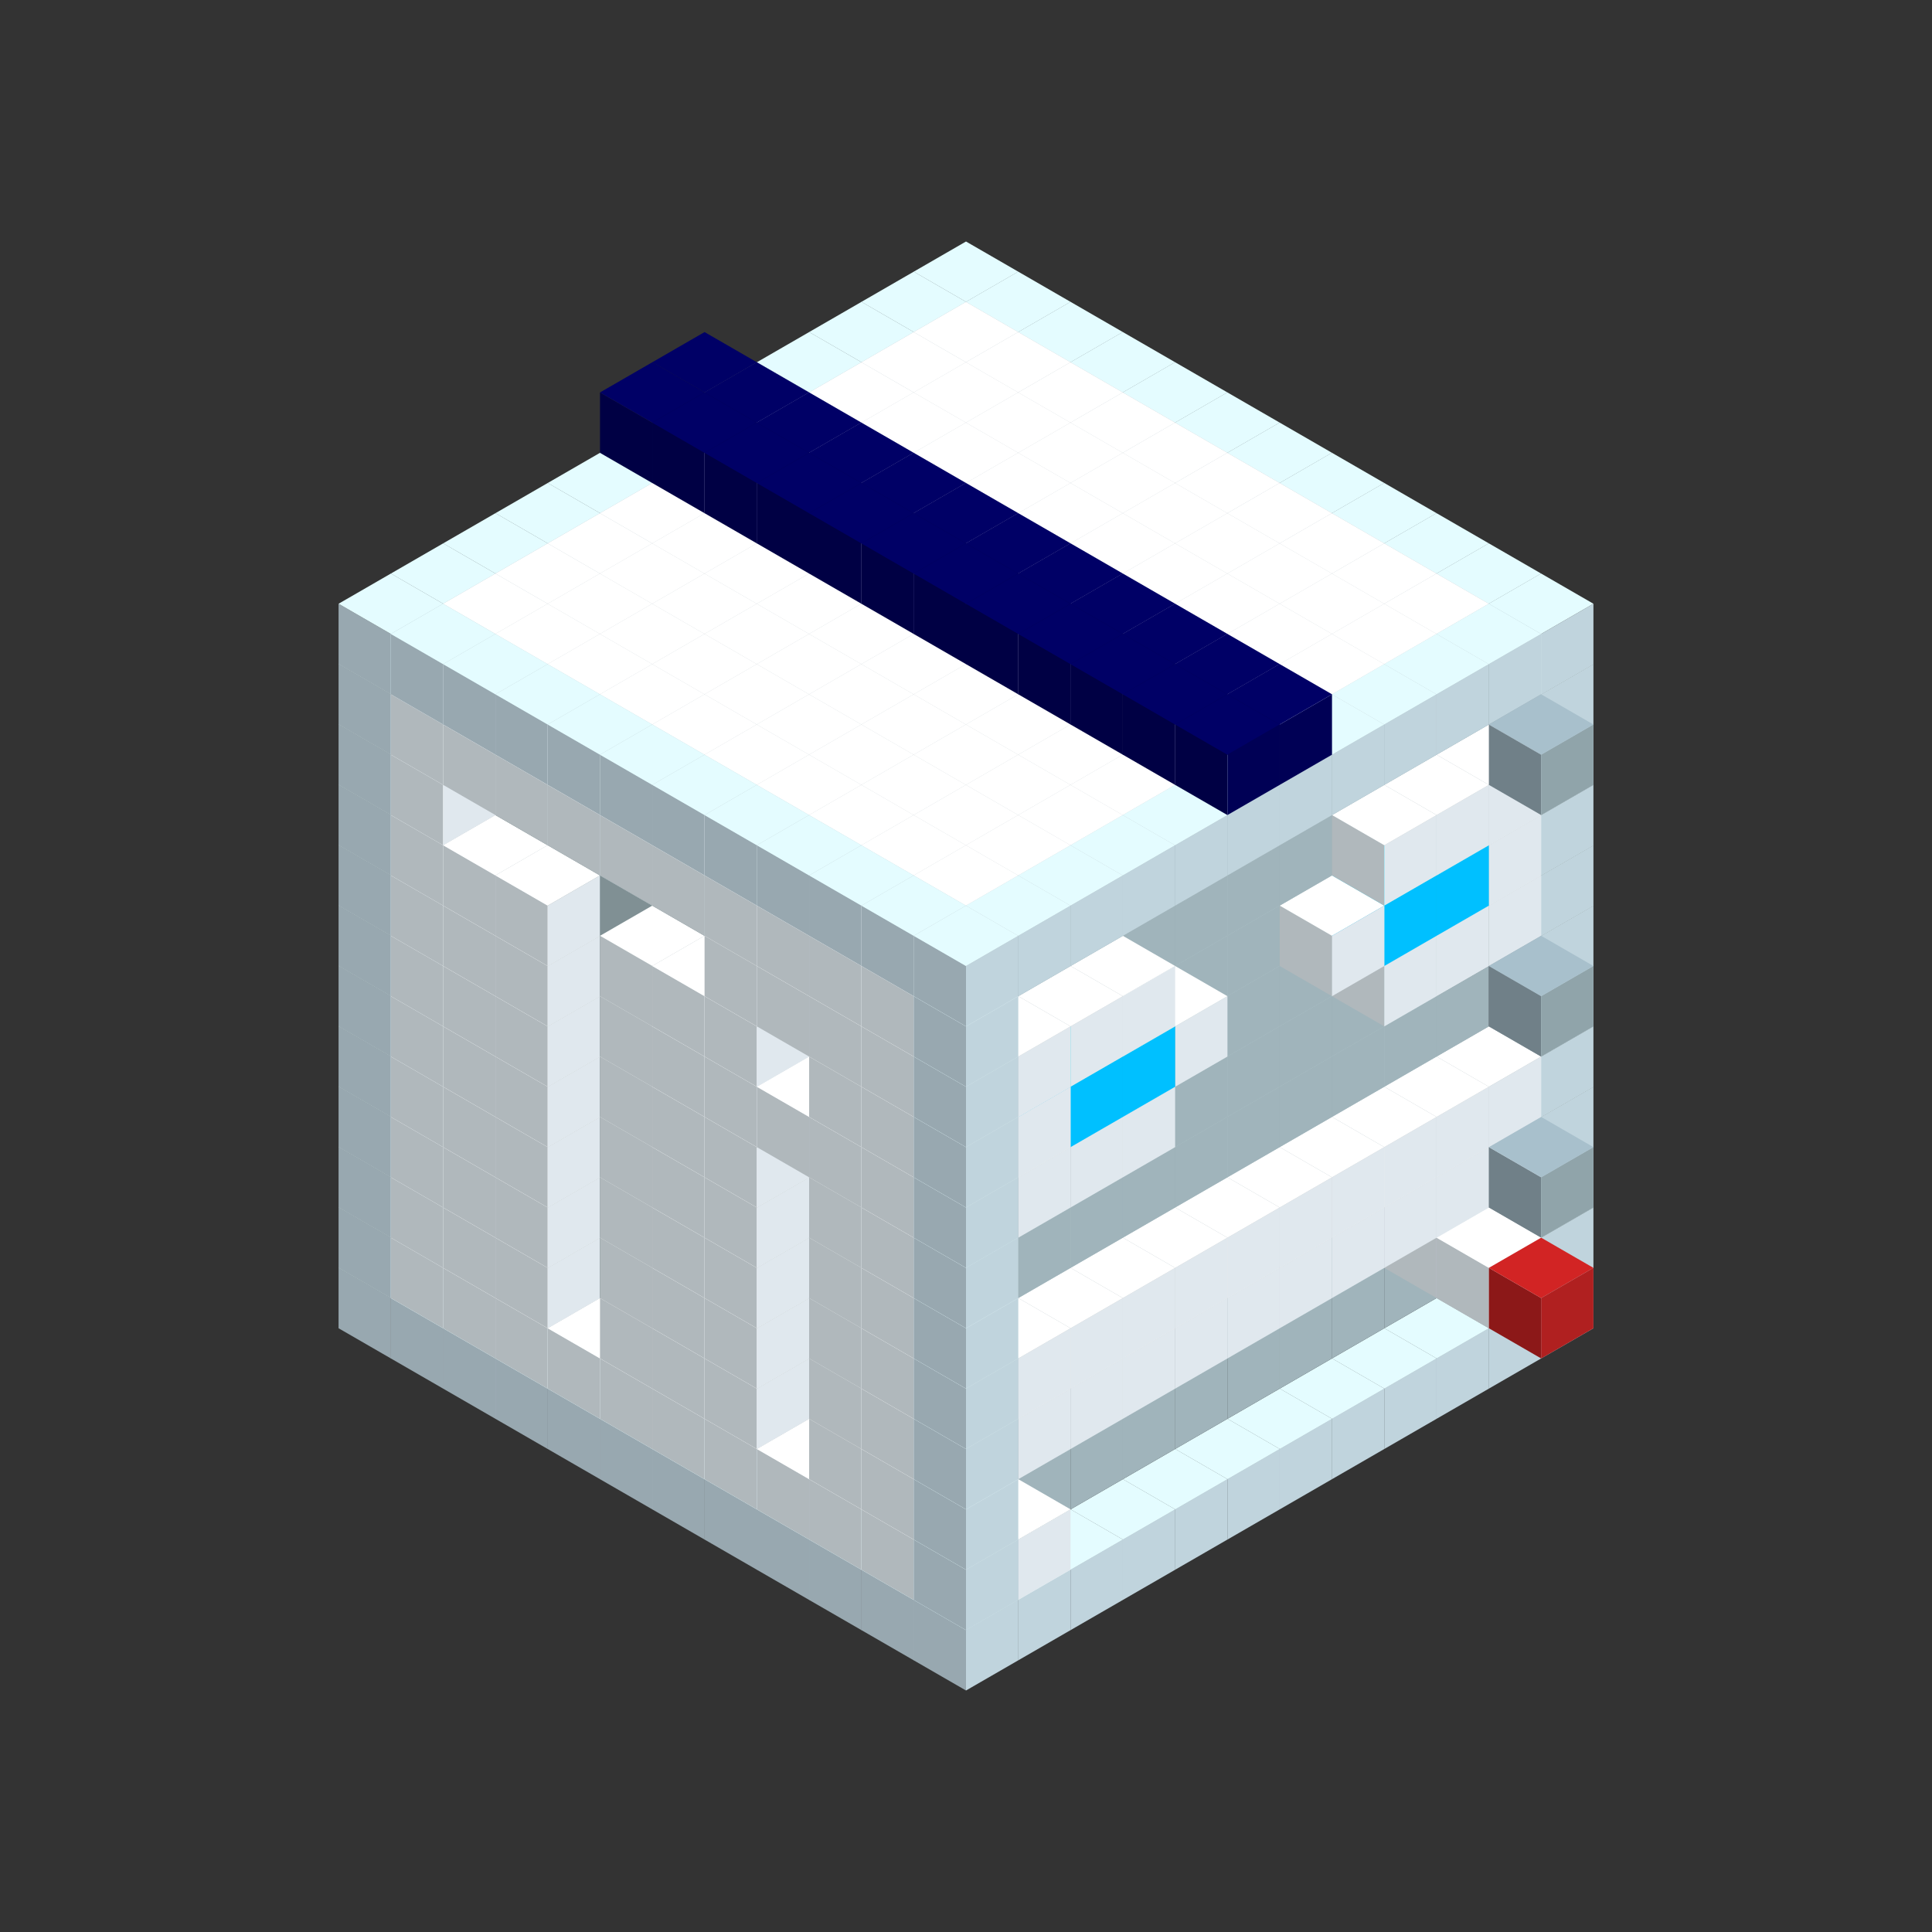 
<svg width='600' height='600' viewBox='4436371 5550000 3200000 3200000' xmlns='http://www.w3.org/2000/svg' xmlns:xlink='http://www.w3.org/1999/xlink'>
<rect x="4436371" y="5550000" width="3200000" height="3200000" fill="#333333" stroke="none"/>
<use xlink:href='#v-0x0000005e-4' transform='translate(983738,3600000)'/>
<use xlink:href='#v-0x0000005e-4' transform='translate(1070341,3650000)'/>
<use xlink:href='#v-0x0000005e-4' transform='translate(1156944,3700000)'/>
<use xlink:href='#v-0x0000005e-4' transform='translate(1243547,3750000)'/>
<use xlink:href='#v-0x0000005e-4' transform='translate(1330150,3800000)'/>
<use xlink:href='#v-0x0000005e-4' transform='translate(1416753,3850000)'/>
<use xlink:href='#v-0x0000005e-4' transform='translate(1503356,3900000)'/>
<use xlink:href='#v-0x0000005e-4' transform='translate(1589959,3950000)'/>
<use xlink:href='#v-0x0000005e-4' transform='translate(1676562,4000000)'/>
<use xlink:href='#v-0x0000005e-4' transform='translate(1763165,4050000)'/>
<use xlink:href='#v-0x0000005e-4' transform='translate(1849768,4100000)'/>
<use xlink:href='#v-0x0000005e-4' transform='translate(2889004,3600000)'/>
<use xlink:href='#v-0x0000005e-4' transform='translate(2802401,3650000)'/>
<use xlink:href='#v-0x0000005e-4' transform='translate(2715798,3700000)'/>
<use xlink:href='#v-0x0000005e-4' transform='translate(2629195,3750000)'/>
<use xlink:href='#v-0x0000005e-4' transform='translate(2542592,3800000)'/>
<use xlink:href='#v-0x0000005e-4' transform='translate(2455989,3850000)'/>
<use xlink:href='#v-0x0000005e-4' transform='translate(2369386,3900000)'/>
<use xlink:href='#v-0x0000005e-4' transform='translate(2282783,3950000)'/>
<use xlink:href='#v-0x0000005e-4' transform='translate(2196180,4000000)'/>
<use xlink:href='#v-0x0000005e-4' transform='translate(2109577,4050000)'/>
<use xlink:href='#v-0x0000005e-4' transform='translate(2022974,4100000)'/>
<use xlink:href='#v-0x0000005e-4' transform='translate(1936371,4150000)'/>
<use xlink:href='#v-0x0000005e-4' transform='translate(983738,3500000)'/>
<use xlink:href='#v-0x0000005e-1' transform='translate(1070341,3550000)'/>
<use xlink:href='#v-0x0000005e-1' transform='translate(1156944,3600000)'/>
<use xlink:href='#v-0x0000005e-1' transform='translate(1243547,3650000)'/>
<use xlink:href='#v-0x0000005e-1' transform='translate(1330150,3700000)'/>
<use xlink:href='#v-0x0000005e-1' transform='translate(1416753,3750000)'/>
<use xlink:href='#v-0x0000005e-1' transform='translate(1503356,3800000)'/>
<use xlink:href='#v-0x0000005e-1' transform='translate(1589959,3850000)'/>
<use xlink:href='#v-0x0000005e-1' transform='translate(1676562,3900000)'/>
<use xlink:href='#v-0x0000005e-1' transform='translate(1763165,3950000)'/>
<use xlink:href='#v-0x0000005e-2' transform='translate(2715798,3500000)'/>
<use xlink:href='#v-0x0000005e-2' transform='translate(2629195,3550000)'/>
<use xlink:href='#v-0x0000005e-2' transform='translate(2542592,3600000)'/>
<use xlink:href='#v-0x0000005e-2' transform='translate(2455989,3650000)'/>
<use xlink:href='#v-0x0000005e-2' transform='translate(2369386,3700000)'/>
<use xlink:href='#v-0x0000005e-2' transform='translate(2282783,3750000)'/>
<use xlink:href='#v-0x0000005e-2' transform='translate(2196180,3800000)'/>
<use xlink:href='#v-0x0000005e-2' transform='translate(2109577,3850000)'/>
<use xlink:href='#v-0x0000005e-2' transform='translate(2022974,3900000)'/>
<use xlink:href='#v-0x0000005e-2' transform='translate(1936371,3950000)'/>
<use xlink:href='#v-0x0000005e-1' transform='translate(1849768,4000000)'/>
<use xlink:href='#v-0x0000005e-4' transform='translate(2889004,3500000)'/>
<use xlink:href='#v-0x0000005e-1' transform='translate(2802401,3550000)'/>
<use xlink:href='#v-0x0000005e-1' transform='translate(2022974,4000000)'/>
<use xlink:href='#v-0x0000005e-4' transform='translate(1936371,4050000)'/>
<use xlink:href='#v-0x0000005e-4' transform='translate(983738,3400000)'/>
<use xlink:href='#v-0x0000005e-1' transform='translate(1070341,3450000)'/>
<use xlink:href='#v-0x0000005e-2' transform='translate(1243547,3450000)'/>
<use xlink:href='#v-0x0000005e-1' transform='translate(1156944,3500000)'/>
<use xlink:href='#v-0x0000005e-2' transform='translate(1330150,3500000)'/>
<use xlink:href='#v-0x0000005e-1' transform='translate(1243547,3550000)'/>
<use xlink:href='#v-0x0000005e-2' transform='translate(1416753,3550000)'/>
<use xlink:href='#v-0x0000005e-2' transform='translate(1503356,3600000)'/>
<use xlink:href='#v-0x0000005e-1' transform='translate(1416753,3650000)'/>
<use xlink:href='#v-0x0000005e-2' transform='translate(1589959,3650000)'/>
<use xlink:href='#v-0x0000005e-1' transform='translate(1503356,3700000)'/>
<use xlink:href='#v-0x0000005e-2' transform='translate(1676562,3700000)'/>
<use xlink:href='#v-0x0000005e-1' transform='translate(1589959,3750000)'/>
<use xlink:href='#v-0x0000005e-2' transform='translate(1763165,3750000)'/>
<use xlink:href='#v-0x0000005e-2' transform='translate(1849768,3800000)'/>
<use xlink:href='#v-0x0000005e-1' transform='translate(1763165,3850000)'/>
<use xlink:href='#v-0x0000005e-2' transform='translate(2715798,3400000)'/>
<use xlink:href='#v-0x0000005e-5' transform='translate(2629195,3450000)'/>
<use xlink:href='#v-0x0000005e-2' transform='translate(2542592,3500000)'/>
<use xlink:href='#v-0x0000005e-2' transform='translate(2455989,3550000)'/>
<use xlink:href='#v-0x0000005e-2' transform='translate(2369386,3600000)'/>
<use xlink:href='#v-0x0000005e-2' transform='translate(2282783,3650000)'/>
<use xlink:href='#v-0x0000005e-2' transform='translate(2196180,3700000)'/>
<use xlink:href='#v-0x0000005e-2' transform='translate(2109577,3750000)'/>
<use xlink:href='#v-0x0000005e-2' transform='translate(2022974,3800000)'/>
<use xlink:href='#v-0x0000005e-2' transform='translate(1936371,3850000)'/>
<use xlink:href='#v-0x0000005e-1' transform='translate(1849768,3900000)'/>
<use xlink:href='#v-0x0000005e-4' transform='translate(2889004,3400000)'/>
<use xlink:href='#v-0x0000005e-5' transform='translate(2715798,3500000)'/>
<use xlink:href='#v-0x0000005e-4' transform='translate(1936371,3950000)'/>
<use xlink:href='#v-0x0000005e-5' transform='translate(2802401,3550000)'/>
<use xlink:href='#v-0x0000005e-6' transform='translate(2889004,3600000)'/>
<use xlink:href='#v-0x0000005e-4' transform='translate(983738,3300000)'/>
<use xlink:href='#v-0x0000005e-1' transform='translate(1070341,3350000)'/>
<use xlink:href='#v-0x0000005e-2' transform='translate(1243547,3350000)'/>
<use xlink:href='#v-0x0000005e-1' transform='translate(1156944,3400000)'/>
<use xlink:href='#v-0x0000005e-2' transform='translate(1330150,3400000)'/>
<use xlink:href='#v-0x0000005e-1' transform='translate(1243547,3450000)'/>
<use xlink:href='#v-0x0000005e-2' transform='translate(1416753,3450000)'/>
<use xlink:href='#v-0x0000005e-2' transform='translate(1503356,3500000)'/>
<use xlink:href='#v-0x0000005e-1' transform='translate(1416753,3550000)'/>
<use xlink:href='#v-0x0000005e-2' transform='translate(1589959,3550000)'/>
<use xlink:href='#v-0x0000005e-1' transform='translate(1503356,3600000)'/>
<use xlink:href='#v-0x0000005e-2' transform='translate(1676562,3600000)'/>
<use xlink:href='#v-0x0000005e-1' transform='translate(1589959,3650000)'/>
<use xlink:href='#v-0x0000005e-2' transform='translate(1763165,3650000)'/>
<use xlink:href='#v-0x0000005e-2' transform='translate(1849768,3700000)'/>
<use xlink:href='#v-0x0000005e-1' transform='translate(1763165,3750000)'/>
<use xlink:href='#v-0x0000005e-2' transform='translate(2715798,3300000)'/>
<use xlink:href='#v-0x0000005e-2' transform='translate(2629195,3350000)'/>
<use xlink:href='#v-0x0000005e-2' transform='translate(2542592,3400000)'/>
<use xlink:href='#v-0x0000005e-2' transform='translate(2455989,3450000)'/>
<use xlink:href='#v-0x0000005e-2' transform='translate(2369386,3500000)'/>
<use xlink:href='#v-0x0000005e-2' transform='translate(2282783,3550000)'/>
<use xlink:href='#v-0x0000005e-2' transform='translate(2196180,3600000)'/>
<use xlink:href='#v-0x0000005e-2' transform='translate(2109577,3650000)'/>
<use xlink:href='#v-0x0000005e-2' transform='translate(2022974,3700000)'/>
<use xlink:href='#v-0x0000005e-2' transform='translate(1936371,3750000)'/>
<use xlink:href='#v-0x0000005e-1' transform='translate(1849768,3800000)'/>
<use xlink:href='#v-0x0000005e-4' transform='translate(2889004,3300000)'/>
<use xlink:href='#v-0x0000005e-1' transform='translate(2802401,3350000)'/>
<use xlink:href='#v-0x0000005e-1' transform='translate(2715798,3400000)'/>
<use xlink:href='#v-0x0000005e-1' transform='translate(2629195,3450000)'/>
<use xlink:href='#v-0x0000005e-1' transform='translate(2542592,3500000)'/>
<use xlink:href='#v-0x0000005e-1' transform='translate(2455989,3550000)'/>
<use xlink:href='#v-0x0000005e-1' transform='translate(2369386,3600000)'/>
<use xlink:href='#v-0x0000005e-1' transform='translate(2282783,3650000)'/>
<use xlink:href='#v-0x0000005e-1' transform='translate(2196180,3700000)'/>
<use xlink:href='#v-0x0000005e-1' transform='translate(2109577,3750000)'/>
<use xlink:href='#v-0x0000005e-1' transform='translate(2022974,3800000)'/>
<use xlink:href='#v-0x0000005e-4' transform='translate(1936371,3850000)'/>
<use xlink:href='#v-0x0000005e-4' transform='translate(983738,3200000)'/>
<use xlink:href='#v-0x0000005e-1' transform='translate(1070341,3250000)'/>
<use xlink:href='#v-0x0000005e-2' transform='translate(1243547,3250000)'/>
<use xlink:href='#v-0x0000005e-1' transform='translate(1156944,3300000)'/>
<use xlink:href='#v-0x0000005e-2' transform='translate(1330150,3300000)'/>
<use xlink:href='#v-0x0000005e-1' transform='translate(1243547,3350000)'/>
<use xlink:href='#v-0x0000005e-2' transform='translate(1416753,3350000)'/>
<use xlink:href='#v-0x0000005e-2' transform='translate(1503356,3400000)'/>
<use xlink:href='#v-0x0000005e-1' transform='translate(1416753,3450000)'/>
<use xlink:href='#v-0x0000005e-2' transform='translate(1589959,3450000)'/>
<use xlink:href='#v-0x0000005e-1' transform='translate(1503356,3500000)'/>
<use xlink:href='#v-0x0000005e-2' transform='translate(1676562,3500000)'/>
<use xlink:href='#v-0x0000005e-1' transform='translate(1589959,3550000)'/>
<use xlink:href='#v-0x0000005e-2' transform='translate(1763165,3550000)'/>
<use xlink:href='#v-0x0000005e-2' transform='translate(1849768,3600000)'/>
<use xlink:href='#v-0x0000005e-1' transform='translate(1763165,3650000)'/>
<use xlink:href='#v-0x0000005e-2' transform='translate(2715798,3200000)'/>
<use xlink:href='#v-0x0000005e-2' transform='translate(2629195,3250000)'/>
<use xlink:href='#v-0x0000005e-2' transform='translate(2542592,3300000)'/>
<use xlink:href='#v-0x0000005e-2' transform='translate(2455989,3350000)'/>
<use xlink:href='#v-0x0000005e-2' transform='translate(2369386,3400000)'/>
<use xlink:href='#v-0x0000005e-2' transform='translate(2282783,3450000)'/>
<use xlink:href='#v-0x0000005e-2' transform='translate(2196180,3500000)'/>
<use xlink:href='#v-0x0000005e-2' transform='translate(2109577,3550000)'/>
<use xlink:href='#v-0x0000005e-2' transform='translate(2022974,3600000)'/>
<use xlink:href='#v-0x0000005e-2' transform='translate(1936371,3650000)'/>
<use xlink:href='#v-0x0000005e-1' transform='translate(1849768,3700000)'/>
<use xlink:href='#v-0x0000005e-4' transform='translate(2889004,3200000)'/>
<use xlink:href='#v-0x0000005e-1' transform='translate(2802401,3250000)'/>
<use xlink:href='#v-0x0000005e-1' transform='translate(2715798,3300000)'/>
<use xlink:href='#v-0x0000005e-1' transform='translate(2629195,3350000)'/>
<use xlink:href='#v-0x0000005e-1' transform='translate(2542592,3400000)'/>
<use xlink:href='#v-0x0000005e-1' transform='translate(2455989,3450000)'/>
<use xlink:href='#v-0x0000005e-1' transform='translate(2369386,3500000)'/>
<use xlink:href='#v-0x0000005e-1' transform='translate(2282783,3550000)'/>
<use xlink:href='#v-0x0000005e-1' transform='translate(2196180,3600000)'/>
<use xlink:href='#v-0x0000005e-1' transform='translate(2109577,3650000)'/>
<use xlink:href='#v-0x0000005e-1' transform='translate(2022974,3700000)'/>
<use xlink:href='#v-0x0000005e-4' transform='translate(1936371,3750000)'/>
<use xlink:href='#v-0x0000005e-7' transform='translate(2889004,3400000)'/>
<use xlink:href='#v-0x0000005e-4' transform='translate(983738,3100000)'/>
<use xlink:href='#v-0x0000005e-1' transform='translate(1070341,3150000)'/>
<use xlink:href='#v-0x0000005e-2' transform='translate(1243547,3150000)'/>
<use xlink:href='#v-0x0000005e-1' transform='translate(1156944,3200000)'/>
<use xlink:href='#v-0x0000005e-2' transform='translate(1330150,3200000)'/>
<use xlink:href='#v-0x0000005e-1' transform='translate(1243547,3250000)'/>
<use xlink:href='#v-0x0000005e-2' transform='translate(1416753,3250000)'/>
<use xlink:href='#v-0x0000005e-2' transform='translate(1503356,3300000)'/>
<use xlink:href='#v-0x0000005e-1' transform='translate(1416753,3350000)'/>
<use xlink:href='#v-0x0000005e-2' transform='translate(1589959,3350000)'/>
<use xlink:href='#v-0x0000005e-1' transform='translate(1503356,3400000)'/>
<use xlink:href='#v-0x0000005e-2' transform='translate(1676562,3400000)'/>
<use xlink:href='#v-0x0000005e-1' transform='translate(1589959,3450000)'/>
<use xlink:href='#v-0x0000005e-2' transform='translate(1763165,3450000)'/>
<use xlink:href='#v-0x0000005e-2' transform='translate(1849768,3500000)'/>
<use xlink:href='#v-0x0000005e-1' transform='translate(1763165,3550000)'/>
<use xlink:href='#v-0x0000005e-2' transform='translate(2715798,3100000)'/>
<use xlink:href='#v-0x0000005e-2' transform='translate(2629195,3150000)'/>
<use xlink:href='#v-0x0000005e-2' transform='translate(2542592,3200000)'/>
<use xlink:href='#v-0x0000005e-2' transform='translate(2455989,3250000)'/>
<use xlink:href='#v-0x0000005e-2' transform='translate(2369386,3300000)'/>
<use xlink:href='#v-0x0000005e-2' transform='translate(2282783,3350000)'/>
<use xlink:href='#v-0x0000005e-2' transform='translate(2196180,3400000)'/>
<use xlink:href='#v-0x0000005e-2' transform='translate(2109577,3450000)'/>
<use xlink:href='#v-0x0000005e-2' transform='translate(2022974,3500000)'/>
<use xlink:href='#v-0x0000005e-2' transform='translate(1936371,3550000)'/>
<use xlink:href='#v-0x0000005e-1' transform='translate(1849768,3600000)'/>
<use xlink:href='#v-0x0000005e-4' transform='translate(2889004,3100000)'/>
<use xlink:href='#v-0x0000005e-4' transform='translate(1936371,3650000)'/>
<use xlink:href='#v-0x0000005e-4' transform='translate(983738,3000000)'/>
<use xlink:href='#v-0x0000005e-1' transform='translate(1070341,3050000)'/>
<use xlink:href='#v-0x0000005e-2' transform='translate(1243547,3050000)'/>
<use xlink:href='#v-0x0000005e-1' transform='translate(1156944,3100000)'/>
<use xlink:href='#v-0x0000005e-2' transform='translate(1330150,3100000)'/>
<use xlink:href='#v-0x0000005e-1' transform='translate(1243547,3150000)'/>
<use xlink:href='#v-0x0000005e-2' transform='translate(1416753,3150000)'/>
<use xlink:href='#v-0x0000005e-2' transform='translate(1503356,3200000)'/>
<use xlink:href='#v-0x0000005e-1' transform='translate(1416753,3250000)'/>
<use xlink:href='#v-0x0000005e-2' transform='translate(1589959,3250000)'/>
<use xlink:href='#v-0x0000005e-1' transform='translate(1503356,3300000)'/>
<use xlink:href='#v-0x0000005e-2' transform='translate(1676562,3300000)'/>
<use xlink:href='#v-0x0000005e-1' transform='translate(1589959,3350000)'/>
<use xlink:href='#v-0x0000005e-2' transform='translate(1763165,3350000)'/>
<use xlink:href='#v-0x0000005e-2' transform='translate(1849768,3400000)'/>
<use xlink:href='#v-0x0000005e-1' transform='translate(1763165,3450000)'/>
<use xlink:href='#v-0x0000005e-2' transform='translate(2715798,3000000)'/>
<use xlink:href='#v-0x0000005e-2' transform='translate(2629195,3050000)'/>
<use xlink:href='#v-0x0000005e-2' transform='translate(2542592,3100000)'/>
<use xlink:href='#v-0x0000005e-2' transform='translate(2455989,3150000)'/>
<use xlink:href='#v-0x0000005e-2' transform='translate(2369386,3200000)'/>
<use xlink:href='#v-0x0000005e-2' transform='translate(2282783,3250000)'/>
<use xlink:href='#v-0x0000005e-2' transform='translate(2196180,3300000)'/>
<use xlink:href='#v-0x0000005e-2' transform='translate(2109577,3350000)'/>
<use xlink:href='#v-0x0000005e-2' transform='translate(2022974,3400000)'/>
<use xlink:href='#v-0x0000005e-2' transform='translate(1936371,3450000)'/>
<use xlink:href='#v-0x0000005e-1' transform='translate(1849768,3500000)'/>
<use xlink:href='#v-0x0000005e-4' transform='translate(2889004,3000000)'/>
<use xlink:href='#v-0x0000005e-4' transform='translate(1936371,3550000)'/>
<use xlink:href='#v-0x0000005e-4' transform='translate(983738,2900000)'/>
<use xlink:href='#v-0x0000005e-1' transform='translate(1070341,2950000)'/>
<use xlink:href='#v-0x0000005e-2' transform='translate(1243547,2950000)'/>
<use xlink:href='#v-0x0000005e-1' transform='translate(1156944,3000000)'/>
<use xlink:href='#v-0x0000005e-2' transform='translate(1330150,3000000)'/>
<use xlink:href='#v-0x0000005e-1' transform='translate(1243547,3050000)'/>
<use xlink:href='#v-0x0000005e-2' transform='translate(1416753,3050000)'/>
<use xlink:href='#v-0x0000005e-2' transform='translate(1503356,3100000)'/>
<use xlink:href='#v-0x0000005e-1' transform='translate(1416753,3150000)'/>
<use xlink:href='#v-0x0000005e-2' transform='translate(1589959,3150000)'/>
<use xlink:href='#v-0x0000005e-1' transform='translate(1503356,3200000)'/>
<use xlink:href='#v-0x0000005e-2' transform='translate(1676562,3200000)'/>
<use xlink:href='#v-0x0000005e-1' transform='translate(1589959,3250000)'/>
<use xlink:href='#v-0x0000005e-2' transform='translate(1763165,3250000)'/>
<use xlink:href='#v-0x0000005e-1' transform='translate(1676562,3300000)'/>
<use xlink:href='#v-0x0000005e-2' transform='translate(1849768,3300000)'/>
<use xlink:href='#v-0x0000005e-1' transform='translate(1763165,3350000)'/>
<use xlink:href='#v-0x0000005e-2' transform='translate(2715798,2900000)'/>
<use xlink:href='#v-0x0000005e-2' transform='translate(2629195,2950000)'/>
<use xlink:href='#v-0x0000005e-2' transform='translate(2542592,3000000)'/>
<use xlink:href='#v-0x0000005e-2' transform='translate(2455989,3050000)'/>
<use xlink:href='#v-0x0000005e-2' transform='translate(2369386,3100000)'/>
<use xlink:href='#v-0x0000005e-2' transform='translate(2282783,3150000)'/>
<use xlink:href='#v-0x0000005e-2' transform='translate(2196180,3200000)'/>
<use xlink:href='#v-0x0000005e-2' transform='translate(2109577,3250000)'/>
<use xlink:href='#v-0x0000005e-2' transform='translate(2022974,3300000)'/>
<use xlink:href='#v-0x0000005e-2' transform='translate(1936371,3350000)'/>
<use xlink:href='#v-0x0000005e-1' transform='translate(1849768,3400000)'/>
<use xlink:href='#v-0x0000005e-4' transform='translate(2889004,2900000)'/>
<use xlink:href='#v-0x0000005e-1' transform='translate(2802401,2950000)'/>
<use xlink:href='#v-0x0000005e-1' transform='translate(2715798,3000000)'/>
<use xlink:href='#v-0x0000005e-1' transform='translate(2629195,3050000)'/>
<use xlink:href='#v-0x0000005e-1' transform='translate(2196180,3300000)'/>
<use xlink:href='#v-0x0000005e-1' transform='translate(2109577,3350000)'/>
<use xlink:href='#v-0x0000005e-1' transform='translate(2022974,3400000)'/>
<use xlink:href='#v-0x0000005e-4' transform='translate(1936371,3450000)'/>
<use xlink:href='#v-0x0000005e-7' transform='translate(2889004,3100000)'/>
<use xlink:href='#v-0x0000005e-4' transform='translate(983738,2800000)'/>
<use xlink:href='#v-0x0000005e-1' transform='translate(1070341,2850000)'/>
<use xlink:href='#v-0x0000005e-2' transform='translate(1243547,2850000)'/>
<use xlink:href='#v-0x0000005e-1' transform='translate(1156944,2900000)'/>
<use xlink:href='#v-0x0000005e-2' transform='translate(1330150,2900000)'/>
<use xlink:href='#v-0x0000005e-1' transform='translate(1243547,2950000)'/>
<use xlink:href='#v-0x0000005e-2' transform='translate(1416753,2950000)'/>
<use xlink:href='#v-0x0000005e-2' transform='translate(1503356,3000000)'/>
<use xlink:href='#v-0x0000005e-1' transform='translate(1416753,3050000)'/>
<use xlink:href='#v-0x0000005e-2' transform='translate(1589959,3050000)'/>
<use xlink:href='#v-0x0000005e-1' transform='translate(1503356,3100000)'/>
<use xlink:href='#v-0x0000005e-2' transform='translate(1676562,3100000)'/>
<use xlink:href='#v-0x0000005e-1' transform='translate(1589959,3150000)'/>
<use xlink:href='#v-0x0000005e-2' transform='translate(1763165,3150000)'/>
<use xlink:href='#v-0x0000005e-2' transform='translate(1849768,3200000)'/>
<use xlink:href='#v-0x0000005e-1' transform='translate(1763165,3250000)'/>
<use xlink:href='#v-0x0000005e-2' transform='translate(2715798,2800000)'/>
<use xlink:href='#v-0x0000005e-2' transform='translate(2629195,2850000)'/>
<use xlink:href='#v-0x0000005e-2' transform='translate(2542592,2900000)'/>
<use xlink:href='#v-0x0000005e-2' transform='translate(2455989,2950000)'/>
<use xlink:href='#v-0x0000005e-2' transform='translate(2369386,3000000)'/>
<use xlink:href='#v-0x0000005e-2' transform='translate(2282783,3050000)'/>
<use xlink:href='#v-0x0000005e-2' transform='translate(2196180,3100000)'/>
<use xlink:href='#v-0x0000005e-2' transform='translate(2109577,3150000)'/>
<use xlink:href='#v-0x0000005e-2' transform='translate(2022974,3200000)'/>
<use xlink:href='#v-0x0000005e-2' transform='translate(1936371,3250000)'/>
<use xlink:href='#v-0x0000005e-1' transform='translate(1849768,3300000)'/>
<use xlink:href='#v-0x0000005e-4' transform='translate(2889004,2800000)'/>
<use xlink:href='#v-0x0000005e-1' transform='translate(2802401,2850000)'/>
<use xlink:href='#v-0x0000005e-3' transform='translate(2715798,2900000)'/>
<use xlink:href='#v-0x0000005e-3' transform='translate(2629195,2950000)'/>
<use xlink:href='#v-0x0000005e-1' transform='translate(2542592,3000000)'/>
<use xlink:href='#v-0x0000005e-1' transform='translate(2282783,3150000)'/>
<use xlink:href='#v-0x0000005e-3' transform='translate(2196180,3200000)'/>
<use xlink:href='#v-0x0000005e-3' transform='translate(2109577,3250000)'/>
<use xlink:href='#v-0x0000005e-1' transform='translate(2022974,3300000)'/>
<use xlink:href='#v-0x0000005e-4' transform='translate(1936371,3350000)'/>
<use xlink:href='#v-0x0000005e-4' transform='translate(983738,2700000)'/>
<use xlink:href='#v-0x0000005e-1' transform='translate(1070341,2750000)'/>
<use xlink:href='#v-0x0000005e-2' transform='translate(1243547,2750000)'/>
<use xlink:href='#v-0x0000005e-2' transform='translate(1330150,2800000)'/>
<use xlink:href='#v-0x0000005e-2' transform='translate(1416753,2850000)'/>
<use xlink:href='#v-0x0000005e-2' transform='translate(1503356,2900000)'/>
<use xlink:href='#v-0x0000005e-2' transform='translate(1589959,2950000)'/>
<use xlink:href='#v-0x0000005e-2' transform='translate(1676562,3000000)'/>
<use xlink:href='#v-0x0000005e-1' transform='translate(1589959,3050000)'/>
<use xlink:href='#v-0x0000005e-2' transform='translate(1763165,3050000)'/>
<use xlink:href='#v-0x0000005e-1' transform='translate(1676562,3100000)'/>
<use xlink:href='#v-0x0000005e-2' transform='translate(1849768,3100000)'/>
<use xlink:href='#v-0x0000005e-1' transform='translate(1763165,3150000)'/>
<use xlink:href='#v-0x0000005e-2' transform='translate(2715798,2700000)'/>
<use xlink:href='#v-0x0000005e-2' transform='translate(2629195,2750000)'/>
<use xlink:href='#v-0x0000005e-2' transform='translate(2542592,2800000)'/>
<use xlink:href='#v-0x0000005e-2' transform='translate(2455989,2850000)'/>
<use xlink:href='#v-0x0000005e-2' transform='translate(2369386,2900000)'/>
<use xlink:href='#v-0x0000005e-2' transform='translate(2282783,2950000)'/>
<use xlink:href='#v-0x0000005e-2' transform='translate(2196180,3000000)'/>
<use xlink:href='#v-0x0000005e-2' transform='translate(2109577,3050000)'/>
<use xlink:href='#v-0x0000005e-2' transform='translate(2022974,3100000)'/>
<use xlink:href='#v-0x0000005e-2' transform='translate(1936371,3150000)'/>
<use xlink:href='#v-0x0000005e-1' transform='translate(1849768,3200000)'/>
<use xlink:href='#v-0x0000005e-4' transform='translate(2889004,2700000)'/>
<use xlink:href='#v-0x0000005e-1' transform='translate(2802401,2750000)'/>
<use xlink:href='#v-0x0000005e-1' transform='translate(2715798,2800000)'/>
<use xlink:href='#v-0x0000005e-1' transform='translate(2629195,2850000)'/>
<use xlink:href='#v-0x0000005e-1' transform='translate(2196180,3100000)'/>
<use xlink:href='#v-0x0000005e-1' transform='translate(2109577,3150000)'/>
<use xlink:href='#v-0x0000005e-1' transform='translate(2022974,3200000)'/>
<use xlink:href='#v-0x0000005e-4' transform='translate(1936371,3250000)'/>
<use xlink:href='#v-0x0000005e-4' transform='translate(983738,2600000)'/>
<use xlink:href='#v-0x0000005e-1' transform='translate(1070341,2650000)'/>
<use xlink:href='#v-0x0000005e-1' transform='translate(1156944,2700000)'/>
<use xlink:href='#v-0x0000005e-1' transform='translate(1243547,2750000)'/>
<use xlink:href='#v-0x0000005e-1' transform='translate(1330150,2800000)'/>
<use xlink:href='#v-0x0000005e-1' transform='translate(1416753,2850000)'/>
<use xlink:href='#v-0x0000005e-1' transform='translate(1503356,2900000)'/>
<use xlink:href='#v-0x0000005e-1' transform='translate(1589959,2950000)'/>
<use xlink:href='#v-0x0000005e-1' transform='translate(1676562,3000000)'/>
<use xlink:href='#v-0x0000005e-1' transform='translate(1763165,3050000)'/>
<use xlink:href='#v-0x0000005e-2' transform='translate(2715798,2600000)'/>
<use xlink:href='#v-0x0000005e-2' transform='translate(2629195,2650000)'/>
<use xlink:href='#v-0x0000005e-2' transform='translate(2542592,2700000)'/>
<use xlink:href='#v-0x0000005e-2' transform='translate(2455989,2750000)'/>
<use xlink:href='#v-0x0000005e-2' transform='translate(2369386,2800000)'/>
<use xlink:href='#v-0x0000005e-2' transform='translate(2282783,2850000)'/>
<use xlink:href='#v-0x0000005e-2' transform='translate(2196180,2900000)'/>
<use xlink:href='#v-0x0000005e-2' transform='translate(2109577,2950000)'/>
<use xlink:href='#v-0x0000005e-2' transform='translate(2022974,3000000)'/>
<use xlink:href='#v-0x0000005e-2' transform='translate(1936371,3050000)'/>
<use xlink:href='#v-0x0000005e-1' transform='translate(1849768,3100000)'/>
<use xlink:href='#v-0x0000005e-4' transform='translate(2889004,2600000)'/>
<use xlink:href='#v-0x0000005e-4' transform='translate(1936371,3150000)'/>
<use xlink:href='#v-0x0000005e-4' transform='translate(1936371,1950000)'/>
<use xlink:href='#v-0x0000005e-4' transform='translate(1849768,2000000)'/>
<use xlink:href='#v-0x0000005e-4' transform='translate(1763165,2050000)'/>
<use xlink:href='#v-0x0000005e-4' transform='translate(1676562,2100000)'/>
<use xlink:href='#v-0x0000005e-4' transform='translate(1589959,2150000)'/>
<use xlink:href='#v-0x0000005e-4' transform='translate(1503356,2200000)'/>
<use xlink:href='#v-0x0000005e-4' transform='translate(1416753,2250000)'/>
<use xlink:href='#v-0x0000005e-4' transform='translate(1330150,2300000)'/>
<use xlink:href='#v-0x0000005e-4' transform='translate(1243547,2350000)'/>
<use xlink:href='#v-0x0000005e-4' transform='translate(1156944,2400000)'/>
<use xlink:href='#v-0x0000005e-4' transform='translate(1070341,2450000)'/>
<use xlink:href='#v-0x0000005e-4' transform='translate(983738,2500000)'/>
<use xlink:href='#v-0x0000005e-4' transform='translate(2022974,2000000)'/>
<use xlink:href='#v-0x0000005e-1' transform='translate(1936371,2050000)'/>
<use xlink:href='#v-0x0000005e-1' transform='translate(1849768,2100000)'/>
<use xlink:href='#v-0x0000005e-1' transform='translate(1763165,2150000)'/>
<use xlink:href='#v-0x0000005e-1' transform='translate(1676562,2200000)'/>
<use xlink:href='#v-0x0000005e-1' transform='translate(1589959,2250000)'/>
<use xlink:href='#v-0x0000005e-1' transform='translate(1503356,2300000)'/>
<use xlink:href='#v-0x0000005e-1' transform='translate(1416753,2350000)'/>
<use xlink:href='#v-0x0000005e-1' transform='translate(1330150,2400000)'/>
<use xlink:href='#v-0x0000005e-1' transform='translate(1243547,2450000)'/>
<use xlink:href='#v-0x0000005e-1' transform='translate(1156944,2500000)'/>
<use xlink:href='#v-0x0000005e-4' transform='translate(1070341,2550000)'/>
<use xlink:href='#v-0x0000005e-4' transform='translate(2109577,2050000)'/>
<use xlink:href='#v-0x0000005e-1' transform='translate(2022974,2100000)'/>
<use xlink:href='#v-0x0000005e-1' transform='translate(1936371,2150000)'/>
<use xlink:href='#v-0x0000005e-1' transform='translate(1849768,2200000)'/>
<use xlink:href='#v-0x0000005e-1' transform='translate(1763165,2250000)'/>
<use xlink:href='#v-0x0000005e-1' transform='translate(1676562,2300000)'/>
<use xlink:href='#v-0x0000005e-1' transform='translate(1589959,2350000)'/>
<use xlink:href='#v-0x0000005e-1' transform='translate(1503356,2400000)'/>
<use xlink:href='#v-0x0000005e-1' transform='translate(1416753,2450000)'/>
<use xlink:href='#v-0x0000005e-1' transform='translate(1330150,2500000)'/>
<use xlink:href='#v-0x0000005e-1' transform='translate(1243547,2550000)'/>
<use xlink:href='#v-0x0000005e-4' transform='translate(1156944,2600000)'/>
<use xlink:href='#v-0x0000005e-4' transform='translate(2196180,2100000)'/>
<use xlink:href='#v-0x0000005e-1' transform='translate(2109577,2150000)'/>
<use xlink:href='#v-0x0000005e-1' transform='translate(2022974,2200000)'/>
<use xlink:href='#v-0x0000005e-1' transform='translate(1936371,2250000)'/>
<use xlink:href='#v-0x0000005e-1' transform='translate(1849768,2300000)'/>
<use xlink:href='#v-0x0000005e-1' transform='translate(1763165,2350000)'/>
<use xlink:href='#v-0x0000005e-1' transform='translate(1676562,2400000)'/>
<use xlink:href='#v-0x0000005e-1' transform='translate(1589959,2450000)'/>
<use xlink:href='#v-0x0000005e-1' transform='translate(1503356,2500000)'/>
<use xlink:href='#v-0x0000005e-1' transform='translate(1416753,2550000)'/>
<use xlink:href='#v-0x0000005e-1' transform='translate(1330150,2600000)'/>
<use xlink:href='#v-0x0000005e-4' transform='translate(1243547,2650000)'/>
<use xlink:href='#v-0x0000005e-4' transform='translate(2282783,2150000)'/>
<use xlink:href='#v-0x0000005e-1' transform='translate(2196180,2200000)'/>
<use xlink:href='#v-0x0000005e-1' transform='translate(2109577,2250000)'/>
<use xlink:href='#v-0x0000005e-1' transform='translate(2022974,2300000)'/>
<use xlink:href='#v-0x0000005e-1' transform='translate(1936371,2350000)'/>
<use xlink:href='#v-0x0000005e-1' transform='translate(1849768,2400000)'/>
<use xlink:href='#v-0x0000005e-1' transform='translate(1763165,2450000)'/>
<use xlink:href='#v-0x0000005e-1' transform='translate(1676562,2500000)'/>
<use xlink:href='#v-0x0000005e-1' transform='translate(1589959,2550000)'/>
<use xlink:href='#v-0x0000005e-1' transform='translate(1503356,2600000)'/>
<use xlink:href='#v-0x0000005e-1' transform='translate(1416753,2650000)'/>
<use xlink:href='#v-0x0000005e-4' transform='translate(1330150,2700000)'/>
<use xlink:href='#v-0x0000005e-4' transform='translate(2369386,2200000)'/>
<use xlink:href='#v-0x0000005e-1' transform='translate(2282783,2250000)'/>
<use xlink:href='#v-0x0000005e-1' transform='translate(2196180,2300000)'/>
<use xlink:href='#v-0x0000005e-1' transform='translate(2109577,2350000)'/>
<use xlink:href='#v-0x0000005e-1' transform='translate(2022974,2400000)'/>
<use xlink:href='#v-0x0000005e-1' transform='translate(1936371,2450000)'/>
<use xlink:href='#v-0x0000005e-1' transform='translate(1849768,2500000)'/>
<use xlink:href='#v-0x0000005e-1' transform='translate(1763165,2550000)'/>
<use xlink:href='#v-0x0000005e-1' transform='translate(1676562,2600000)'/>
<use xlink:href='#v-0x0000005e-1' transform='translate(1589959,2650000)'/>
<use xlink:href='#v-0x0000005e-1' transform='translate(1503356,2700000)'/>
<use xlink:href='#v-0x0000005e-4' transform='translate(1416753,2750000)'/>
<use xlink:href='#v-0x0000005e-4' transform='translate(2455989,2250000)'/>
<use xlink:href='#v-0x0000005e-1' transform='translate(2369386,2300000)'/>
<use xlink:href='#v-0x0000005e-1' transform='translate(2282783,2350000)'/>
<use xlink:href='#v-0x0000005e-1' transform='translate(2196180,2400000)'/>
<use xlink:href='#v-0x0000005e-1' transform='translate(2109577,2450000)'/>
<use xlink:href='#v-0x0000005e-1' transform='translate(2022974,2500000)'/>
<use xlink:href='#v-0x0000005e-1' transform='translate(1936371,2550000)'/>
<use xlink:href='#v-0x0000005e-1' transform='translate(1849768,2600000)'/>
<use xlink:href='#v-0x0000005e-1' transform='translate(1763165,2650000)'/>
<use xlink:href='#v-0x0000005e-1' transform='translate(1676562,2700000)'/>
<use xlink:href='#v-0x0000005e-1' transform='translate(1589959,2750000)'/>
<use xlink:href='#v-0x0000005e-4' transform='translate(1503356,2800000)'/>
<use xlink:href='#v-0x0000005e-4' transform='translate(2542592,2300000)'/>
<use xlink:href='#v-0x0000005e-1' transform='translate(2455989,2350000)'/>
<use xlink:href='#v-0x0000005e-1' transform='translate(2369386,2400000)'/>
<use xlink:href='#v-0x0000005e-1' transform='translate(2282783,2450000)'/>
<use xlink:href='#v-0x0000005e-1' transform='translate(2196180,2500000)'/>
<use xlink:href='#v-0x0000005e-1' transform='translate(2109577,2550000)'/>
<use xlink:href='#v-0x0000005e-1' transform='translate(2022974,2600000)'/>
<use xlink:href='#v-0x0000005e-1' transform='translate(1936371,2650000)'/>
<use xlink:href='#v-0x0000005e-1' transform='translate(1849768,2700000)'/>
<use xlink:href='#v-0x0000005e-1' transform='translate(1763165,2750000)'/>
<use xlink:href='#v-0x0000005e-1' transform='translate(1676562,2800000)'/>
<use xlink:href='#v-0x0000005e-4' transform='translate(1589959,2850000)'/>
<use xlink:href='#v-0x0000005e-4' transform='translate(2629195,2350000)'/>
<use xlink:href='#v-0x0000005e-1' transform='translate(2542592,2400000)'/>
<use xlink:href='#v-0x0000005e-1' transform='translate(2455989,2450000)'/>
<use xlink:href='#v-0x0000005e-1' transform='translate(2369386,2500000)'/>
<use xlink:href='#v-0x0000005e-1' transform='translate(2282783,2550000)'/>
<use xlink:href='#v-0x0000005e-1' transform='translate(2196180,2600000)'/>
<use xlink:href='#v-0x0000005e-1' transform='translate(2109577,2650000)'/>
<use xlink:href='#v-0x0000005e-1' transform='translate(2022974,2700000)'/>
<use xlink:href='#v-0x0000005e-1' transform='translate(1936371,2750000)'/>
<use xlink:href='#v-0x0000005e-1' transform='translate(1849768,2800000)'/>
<use xlink:href='#v-0x0000005e-1' transform='translate(1763165,2850000)'/>
<use xlink:href='#v-0x0000005e-4' transform='translate(1676562,2900000)'/>
<use xlink:href='#v-0x0000005e-4' transform='translate(2715798,2400000)'/>
<use xlink:href='#v-0x0000005e-1' transform='translate(2629195,2450000)'/>
<use xlink:href='#v-0x0000005e-1' transform='translate(2542592,2500000)'/>
<use xlink:href='#v-0x0000005e-1' transform='translate(2455989,2550000)'/>
<use xlink:href='#v-0x0000005e-1' transform='translate(2369386,2600000)'/>
<use xlink:href='#v-0x0000005e-1' transform='translate(2282783,2650000)'/>
<use xlink:href='#v-0x0000005e-1' transform='translate(2196180,2700000)'/>
<use xlink:href='#v-0x0000005e-1' transform='translate(2109577,2750000)'/>
<use xlink:href='#v-0x0000005e-1' transform='translate(2022974,2800000)'/>
<use xlink:href='#v-0x0000005e-1' transform='translate(1936371,2850000)'/>
<use xlink:href='#v-0x0000005e-1' transform='translate(1849768,2900000)'/>
<use xlink:href='#v-0x0000005e-4' transform='translate(1763165,2950000)'/>
<use xlink:href='#v-0x0000005e-4' transform='translate(2802401,2450000)'/>
<use xlink:href='#v-0x0000005e-1' transform='translate(2715798,2500000)'/>
<use xlink:href='#v-0x0000005e-1' transform='translate(2629195,2550000)'/>
<use xlink:href='#v-0x0000005e-1' transform='translate(2542592,2600000)'/>
<use xlink:href='#v-0x0000005e-1' transform='translate(2455989,2650000)'/>
<use xlink:href='#v-0x0000005e-1' transform='translate(2369386,2700000)'/>
<use xlink:href='#v-0x0000005e-1' transform='translate(2282783,2750000)'/>
<use xlink:href='#v-0x0000005e-1' transform='translate(2196180,2800000)'/>
<use xlink:href='#v-0x0000005e-1' transform='translate(2109577,2850000)'/>
<use xlink:href='#v-0x0000005e-1' transform='translate(2022974,2900000)'/>
<use xlink:href='#v-0x0000005e-1' transform='translate(1936371,2950000)'/>
<use xlink:href='#v-0x0000005e-4' transform='translate(1849768,3000000)'/>
<use xlink:href='#v-0x0000005e-4' transform='translate(2889004,2500000)'/>
<use xlink:href='#v-0x0000005e-4' transform='translate(2802401,2550000)'/>
<use xlink:href='#v-0x0000005e-4' transform='translate(2715798,2600000)'/>
<use xlink:href='#v-0x0000005e-4' transform='translate(2629195,2650000)'/>
<use xlink:href='#v-0x0000005e-4' transform='translate(2542592,2700000)'/>
<use xlink:href='#v-0x0000005e-4' transform='translate(2455989,2750000)'/>
<use xlink:href='#v-0x0000005e-4' transform='translate(2369386,2800000)'/>
<use xlink:href='#v-0x0000005e-4' transform='translate(2282783,2850000)'/>
<use xlink:href='#v-0x0000005e-4' transform='translate(2196180,2900000)'/>
<use xlink:href='#v-0x0000005e-4' transform='translate(2109577,2950000)'/>
<use xlink:href='#v-0x0000005e-4' transform='translate(2022974,3000000)'/>
<use xlink:href='#v-0x0000005e-4' transform='translate(1936371,3050000)'/>
<use xlink:href='#v-0x0000005e-7' transform='translate(2889004,2700000)'/>
<use xlink:href='#v-0x0000005e-8' transform='translate(1503356,2100000)'/>
<use xlink:href='#v-0x0000005e-8' transform='translate(1416753,2150000)'/>
<use xlink:href='#v-0x0000005e-8' transform='translate(1589959,2150000)'/>
<use xlink:href='#v-0x0000005e-8' transform='translate(1503356,2200000)'/>
<use xlink:href='#v-0x0000005e-8' transform='translate(1676562,2200000)'/>
<use xlink:href='#v-0x0000005e-8' transform='translate(1589959,2250000)'/>
<use xlink:href='#v-0x0000005e-8' transform='translate(1763165,2250000)'/>
<use xlink:href='#v-0x0000005e-8' transform='translate(1676562,2300000)'/>
<use xlink:href='#v-0x0000005e-8' transform='translate(1849768,2300000)'/>
<use xlink:href='#v-0x0000005e-8' transform='translate(1763165,2350000)'/>
<use xlink:href='#v-0x0000005e-8' transform='translate(1936371,2350000)'/>
<use xlink:href='#v-0x0000005e-8' transform='translate(1849768,2400000)'/>
<use xlink:href='#v-0x0000005e-8' transform='translate(2022974,2400000)'/>
<use xlink:href='#v-0x0000005e-8' transform='translate(1936371,2450000)'/>
<use xlink:href='#v-0x0000005e-8' transform='translate(2109577,2450000)'/>
<use xlink:href='#v-0x0000005e-8' transform='translate(2022974,2500000)'/>
<use xlink:href='#v-0x0000005e-8' transform='translate(2196180,2500000)'/>
<use xlink:href='#v-0x0000005e-8' transform='translate(2109577,2550000)'/>
<use xlink:href='#v-0x0000005e-8' transform='translate(2282783,2550000)'/>
<use xlink:href='#v-0x0000005e-8' transform='translate(2196180,2600000)'/>
<use xlink:href='#v-0x0000005e-8' transform='translate(2369386,2600000)'/>
<use xlink:href='#v-0x0000005e-8' transform='translate(2282783,2650000)'/>
<use xlink:href='#v-0x0000005e-8' transform='translate(2455989,2650000)'/>
<use xlink:href='#v-0x0000005e-8' transform='translate(2369386,2700000)'/>
<defs>
<g id='v-0x0000005e-1'>
<polygon points='4100000,4100000 4100000,4200000 4013397,4150000 4013397,4050000' fill='#b0b8bc'/>
<polygon points='4100000,4100000 4100000,4200000 4186602,4150000 4186602,4050000' fill='#e0e8ee'/>
<polygon points='4100000,4100000 4013397,4050000 4100000,4000000 4186602,4050000' fill='#ffffff'/>
</g>
<g id='v-0x0000005e-2'>
<polygon points='4100000,4100000 4100000,4200000 4013397,4150000 4013397,4050000' fill='#809094'/>
<polygon points='4100000,4100000 4100000,4200000 4186602,4150000 4186602,4050000' fill='#a0b4bb'/>
<polygon points='4100000,4100000 4013397,4050000 4100000,4000000 4186602,4050000' fill='#c0d8de'/>
</g>
<g id='v-0x0000005e-3'>
<polygon points='4100000,4100000 4100000,4200000 4013397,4150000 4013397,4050000' fill='#0098cc'/>
<polygon points='4100000,4100000 4100000,4200000 4186602,4150000 4186602,4050000' fill='#00c0ff'/>
<polygon points='4100000,4100000 4013397,4050000 4100000,4000000 4186602,4050000' fill='#00e4ff'/>
</g>
<g id='v-0x0000005e-4'>
<polygon points='4100000,4100000 4100000,4200000 4013397,4150000 4013397,4050000' fill='#98a8b0'/>
<polygon points='4100000,4100000 4100000,4200000 4186602,4150000 4186602,4050000' fill='#c0d4dd'/>
<polygon points='4100000,4100000 4013397,4050000 4100000,4000000 4186602,4050000' fill='#e4fcff'/>
</g>
<g id='v-0x0000005e-5'>
<polygon points='4100000,4100000 4100000,4200000 4013397,4150000 4013397,4050000' fill='#b0b8bc'/>
<polygon points='4100000,4100000 4100000,4200000 4186602,4150000 4186602,4050000' fill='#e0e8ee'/>
<polygon points='4100000,4100000 4013397,4050000 4100000,4000000 4186602,4050000' fill='#ffffff'/>
</g>
<g id='v-0x0000005e-6'>
<polygon points='4100000,4100000 4100000,4200000 4013397,4150000 4013397,4050000' fill='#8c1818'/>
<polygon points='4100000,4100000 4100000,4200000 4186602,4150000 4186602,4050000' fill='#b02020'/>
<polygon points='4100000,4100000 4013397,4050000 4100000,4000000 4186602,4050000' fill='#d22424'/>
</g>
<g id='v-0x0000005e-7'>
<polygon points='4100000,4100000 4100000,4200000 4013397,4150000 4013397,4050000' fill='#708088'/>
<polygon points='4100000,4100000 4100000,4200000 4186602,4150000 4186602,4050000' fill='#90a4aa'/>
<polygon points='4100000,4100000 4013397,4050000 4100000,4000000 4186602,4050000' fill='#a8c0cc'/>
</g>
<g id='v-0x0000005e-8'>
<polygon points='4100000,4100000 4100000,4200000 4013397,4150000 4013397,4050000' fill='#000044'/>
<polygon points='4100000,4100000 4100000,4200000 4186602,4150000 4186602,4050000' fill='#000055'/>
<polygon points='4100000,4100000 4013397,4050000 4100000,4000000 4186602,4050000' fill='#000066'/>
</g>
</defs>
</svg>
